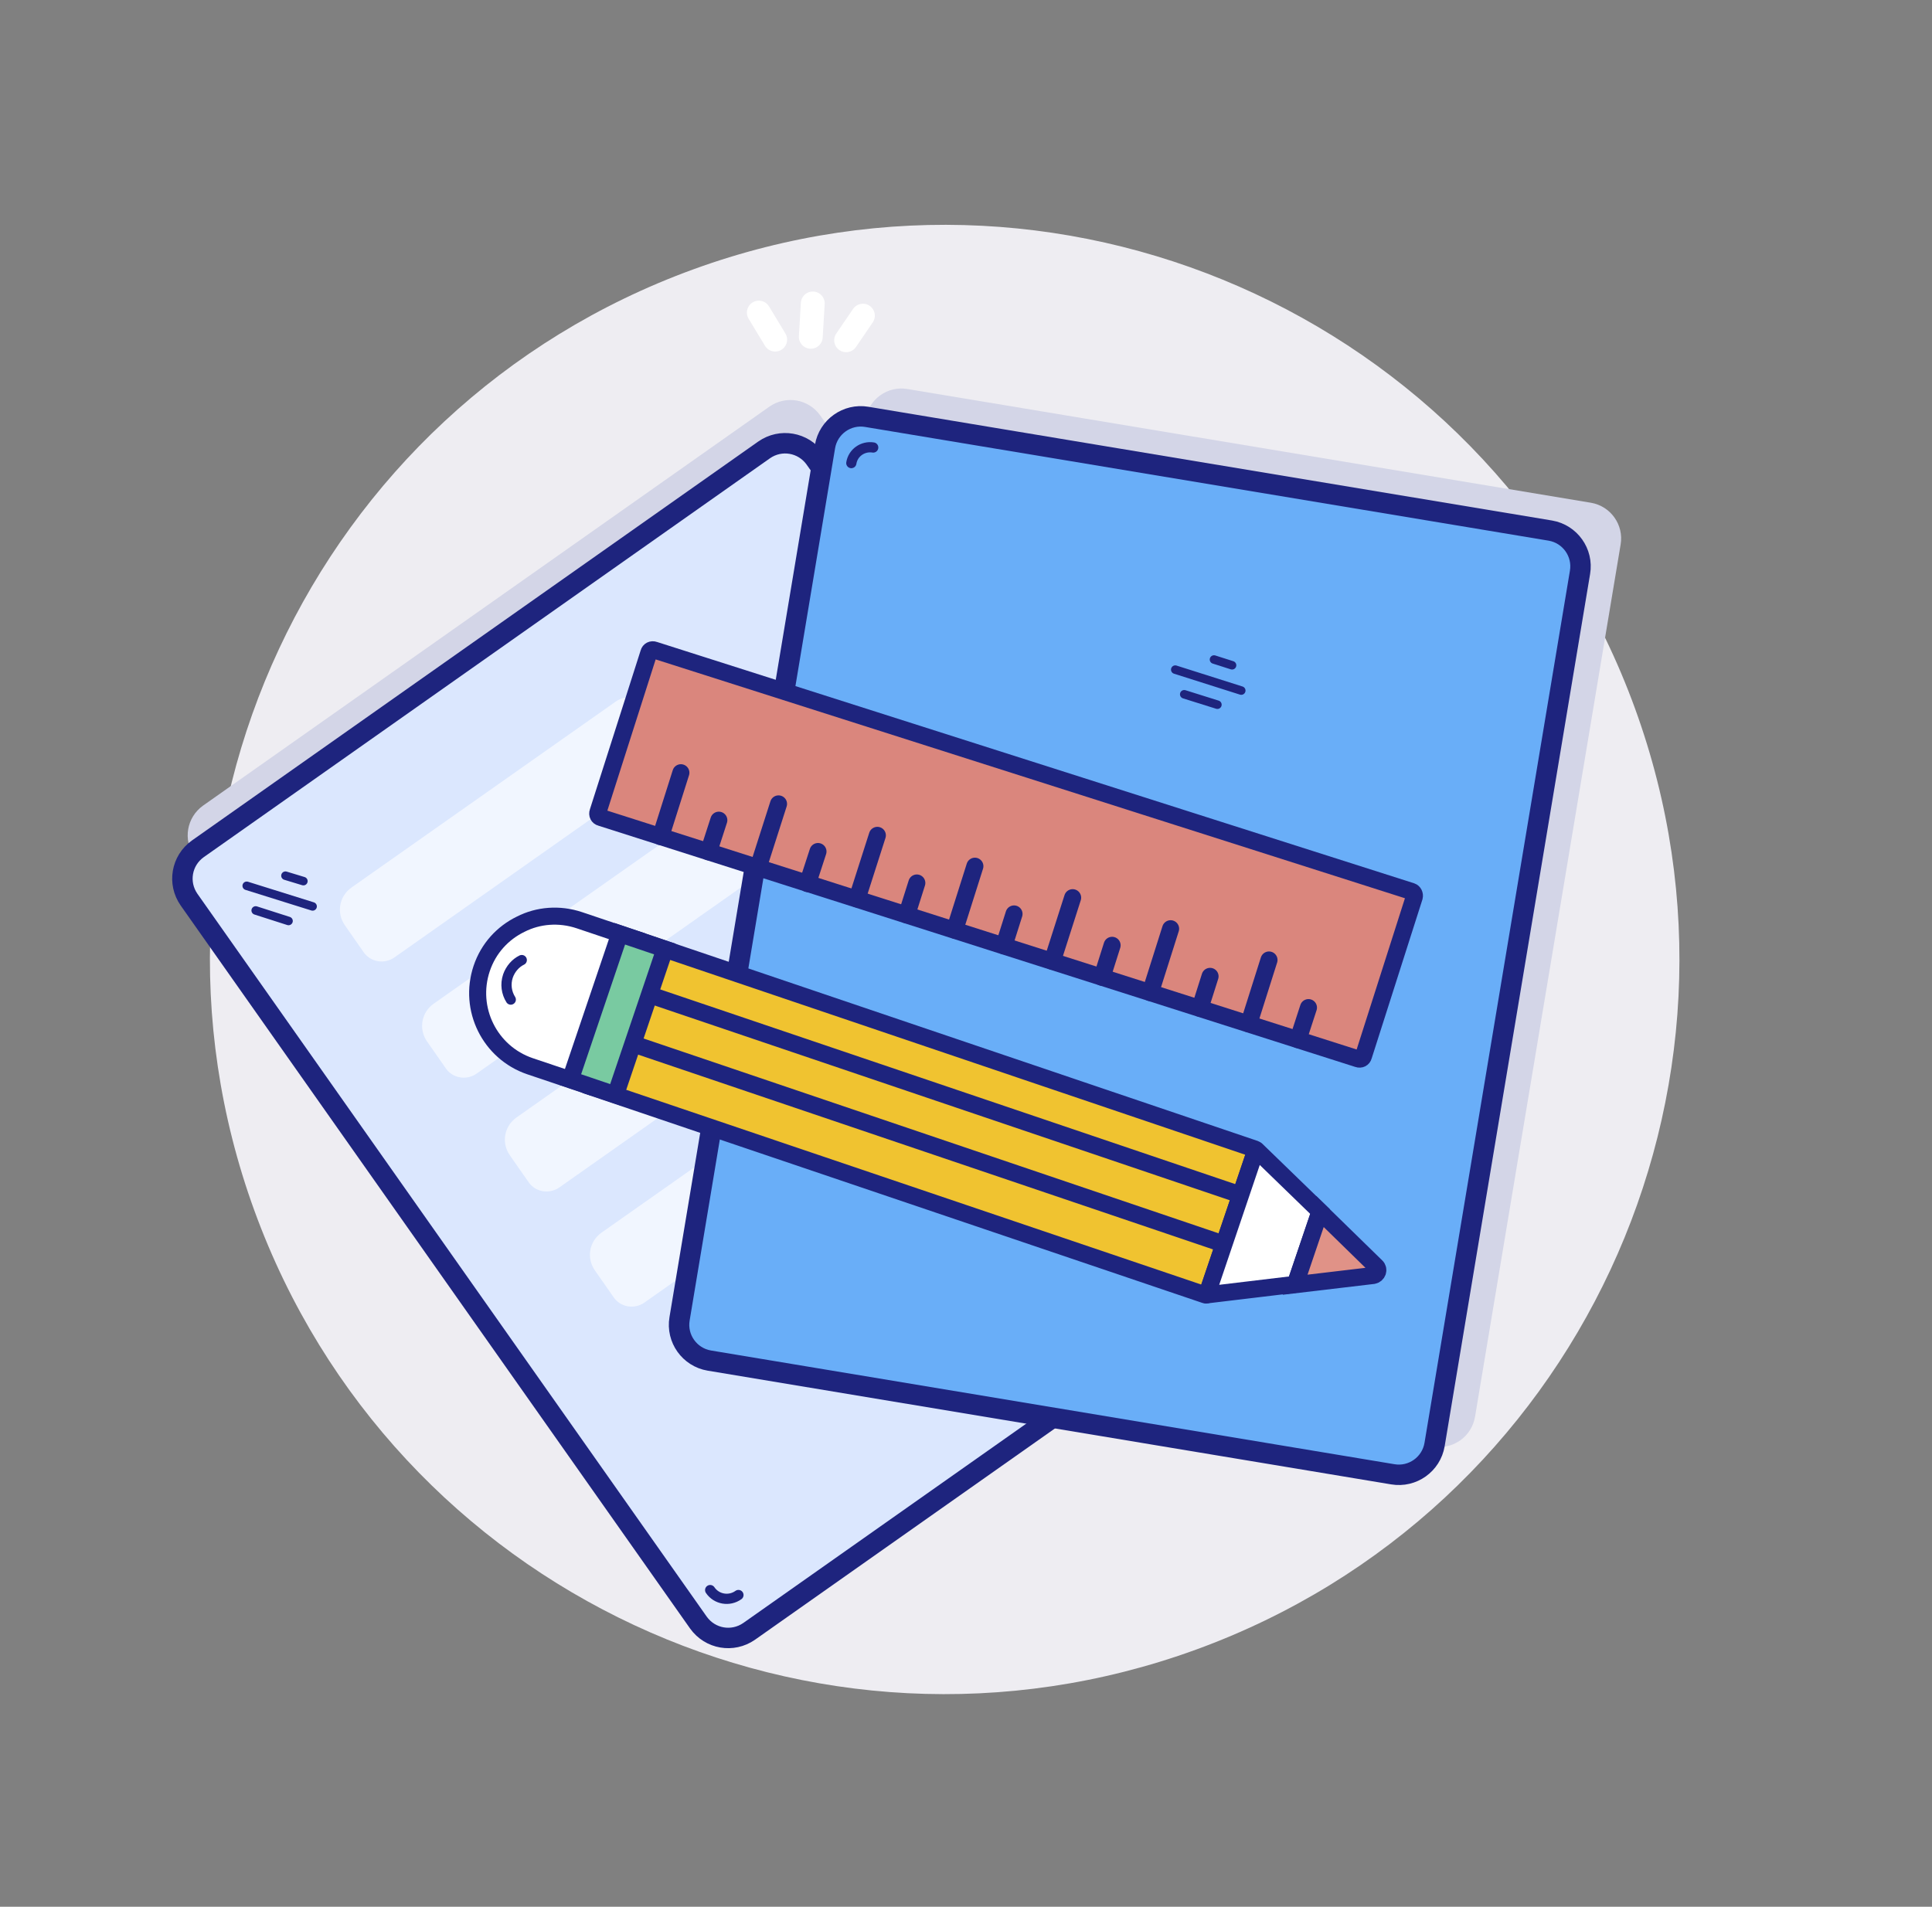 <svg width="309" height="305" viewBox="0 0 309 305" fill="none" xmlns="http://www.w3.org/2000/svg">
<rect x="0" y="0" width="309" height="305" fill="#808080" stroke="none"/>
<path d="M191.278 263.877C252.249 241.681 283.683 174.262 261.487 113.291C239.291 52.32 171.871 20.886 110.9 43.082C49.93 65.278 18.496 132.697 40.692 193.668C62.887 254.639 130.307 286.073 191.278 263.877Z" fill="#EEEDF2"/>
<path d="M123.982 54.325L121.364 50.001" stroke="white" stroke-width="3.814" stroke-miterlimit="10" stroke-linecap="round"/>
<path d="M129.995 48.541L129.676 53.876" stroke="white" stroke-width="3.814" stroke-miterlimit="10" stroke-linecap="round"/>
<path d="M138.012 50.493L135.328 54.428" stroke="white" stroke-width="3.814" stroke-miterlimit="10" stroke-linecap="round"/>
<path d="M211.206 190.224L120.608 254.056C117.969 255.886 114.384 255.278 112.502 252.657L31.072 136.976C29.241 134.337 29.85 130.752 32.47 128.87L123.069 65.038C125.708 63.208 129.293 63.816 131.175 66.437L212.623 182.169C214.435 184.757 213.845 188.393 211.206 190.224Z" fill="#D3D5E7"/>
<path d="M210.412 197.123L119.814 260.955C117.175 262.786 113.59 262.177 111.708 259.557L30.227 143.895C28.397 141.255 29.005 137.67 31.626 135.789L122.224 71.957C124.863 70.126 128.448 70.735 130.33 73.355L211.829 189.069C213.641 191.656 213.051 195.293 210.412 197.123Z" fill="#DBE7FE" stroke="#1E247E" stroke-width="3.27" stroke-miterlimit="10" stroke-linecap="round"/>
<path d="M118.104 255.141C116.633 256.198 114.589 255.841 113.583 254.351" stroke="#1E247E" stroke-width="1.635" stroke-miterlimit="10" stroke-linecap="round"/>
<path d="M40.895 145.637L46.147 147.32" stroke="#1E247E" stroke-width="1.362" stroke-miterlimit="10" stroke-linecap="round"/>
<path d="M39.459 141.694L49.996 144.991" stroke="#1E247E" stroke-width="1.362" stroke-miterlimit="10" stroke-linecap="round"/>
<path d="M45.655 140.076L48.523 140.946" stroke="#1E247E" stroke-width="1.362" stroke-miterlimit="10" stroke-linecap="round"/>
<path d="M146.854 173.23C147.967 174.855 147.595 177.02 145.971 178.133L103.048 208.372C101.475 209.467 99.258 209.114 98.164 207.54L95.132 203.193C93.785 201.248 94.213 198.599 96.191 197.183L138.523 167.39C140.147 166.277 142.363 166.63 143.477 168.255L146.854 173.23Z" fill="#F1F6FF"/>
<path d="M133.249 154.813C134.363 156.437 133.991 158.602 132.366 159.715L89.443 189.955C87.87 191.049 85.654 190.696 84.559 189.123L81.527 184.776C80.181 182.83 80.608 180.181 82.586 178.765L124.918 148.973C126.543 147.86 128.759 148.213 129.872 149.837L133.249 154.813Z" fill="#F1F6FF"/>
<path d="M120.011 136.61C121.124 138.234 120.753 140.399 119.128 141.512L76.205 171.751C74.632 172.846 72.416 172.493 71.321 170.92L68.289 166.573C66.943 164.627 67.37 161.978 69.348 160.562L111.68 130.77C113.305 129.656 115.521 130.009 116.634 131.634L120.011 136.61Z" fill="#F1F6FF"/>
<path d="M106.867 118.024C107.98 119.649 107.608 121.814 105.984 122.927L63.061 153.166C61.487 154.261 59.271 153.908 58.177 152.335L55.144 147.987C53.798 146.042 54.225 143.393 56.204 141.977L98.536 112.185C100.16 111.071 102.376 111.424 103.489 113.049L106.867 118.024Z" fill="#F1F6FF"/>
<path d="M229.261 231.377L119.937 213.184C116.785 212.65 114.652 209.657 115.186 206.505L138.447 66.979C138.981 63.827 141.974 61.693 145.126 62.227L254.45 80.42C257.602 80.954 259.736 83.947 259.201 87.099L235.922 226.575C235.406 229.778 232.413 231.911 229.261 231.377Z" fill="#D3D5E7"/>
<path d="M222.763 235.83L113.439 217.638C110.287 217.103 108.154 214.11 108.688 210.958L131.949 71.432C132.483 68.28 135.476 66.146 138.628 66.681L247.952 84.873C251.104 85.407 253.238 88.4 252.703 91.552L229.442 231.079C228.908 234.231 225.915 236.364 222.763 235.83Z" fill="#69AEF8" stroke="#1E247E" stroke-width="3.27" stroke-miterlimit="10" stroke-linecap="round"/>
<path d="M136.159 74.075C136.424 72.412 137.997 71.318 139.659 71.582" stroke="#1E247E" stroke-width="1.635" stroke-miterlimit="10" stroke-linecap="round"/>
<path d="M189.404 111.058L194.708 112.723" stroke="#1E247E" stroke-width="1.362" stroke-miterlimit="10" stroke-linecap="round"/>
<path d="M187.969 107.115L198.524 110.464" stroke="#1E247E" stroke-width="1.362" stroke-miterlimit="10" stroke-linecap="round"/>
<path d="M194.165 105.498L197.052 106.418" stroke="#1E247E" stroke-width="1.362" stroke-miterlimit="10" stroke-linecap="round"/>
<path d="M92.671 147.201L101.527 150.182L93.616 173.532L84.76 170.551C78.339 168.365 74.873 161.392 77.04 154.92C78.124 151.684 80.418 149.225 83.276 147.837C86.064 146.416 89.435 146.117 92.671 147.201Z" fill="white" stroke="#1E247E" stroke-width="2.725" stroke-miterlimit="10" stroke-linecap="round"/>
<path d="M81.692 159.896C81.008 158.811 80.798 157.438 81.244 156.116C81.644 154.984 82.463 154.048 83.45 153.573" stroke="#1E247E" stroke-width="1.635" stroke-miterlimit="10" stroke-linecap="round"/>
<path d="M101.666 150.247L200.688 183.788C200.758 183.82 200.847 183.904 200.833 184.025L193.033 207.045C193.001 207.115 192.917 207.203 192.777 207.138L93.755 173.597C93.686 173.565 93.597 173.481 93.611 173.36L101.41 150.34C101.494 150.252 101.596 150.214 101.666 150.247Z" fill="#F0C330" stroke="#1E247E" stroke-width="2.725" stroke-miterlimit="10" stroke-linecap="round"/>
<path d="M101.332 167.012L195.465 198.911" stroke="#1E247E" stroke-width="2.725" stroke-miterlimit="10" stroke-linecap="round"/>
<path d="M104.048 159.18L198.041 191.014" stroke="#1E247E" stroke-width="2.725" stroke-miterlimit="10" stroke-linecap="round"/>
<path d="M99.118 149.362L91.218 172.691L98.444 175.138L106.344 151.809L99.118 149.362Z" fill="#79CAA1" stroke="#1E247E" stroke-width="2.725" stroke-miterlimit="10" stroke-linecap="round"/>
<path d="M200.987 183.969L211.116 193.794L207.177 205.434L193.173 207.11C193.071 207.147 193.034 207.045 193.066 206.975L200.833 184.025C200.847 183.904 200.968 183.918 200.987 183.969Z" fill="white" stroke="#1E247E" stroke-width="2.725" stroke-miterlimit="10" stroke-linecap="round"/>
<path d="M211.115 193.794L220.113 202.581C220.643 203.083 220.304 203.903 219.652 204.024L207.143 205.504L211.115 193.794Z" fill="#E09287" stroke="#1E247E" stroke-width="2.725" stroke-miterlimit="10" stroke-linecap="round"/>
<path d="M226.199 143.476L218.07 168.935C217.978 169.317 217.587 169.517 217.186 169.373L96.081 130.766C95.699 130.673 95.499 130.282 95.643 129.881L103.772 104.422C103.865 104.04 104.256 103.839 104.656 103.984L225.762 142.591C226.092 142.703 226.292 143.094 226.199 143.476Z" fill="#DA867D" stroke="#1E247E" stroke-width="2.725" stroke-miterlimit="10" stroke-linecap="round"/>
<path d="M105.663 133.83L108.899 123.606" stroke="#1E247E" stroke-width="2.725" stroke-miterlimit="10" stroke-linecap="round"/>
<path d="M113.332 136.258L114.969 131.197" stroke="#1E247E" stroke-width="2.725" stroke-miterlimit="10" stroke-linecap="round"/>
<path d="M121.26 138.765L124.516 128.591" stroke="#1E247E" stroke-width="2.725" stroke-miterlimit="10" stroke-linecap="round"/>
<path d="M129.157 141.341L130.827 136.21" stroke="#1E247E" stroke-width="2.725" stroke-miterlimit="10" stroke-linecap="round"/>
<path d="M137.068 143.796L140.323 133.623" stroke="#1E247E" stroke-width="2.725" stroke-miterlimit="10" stroke-linecap="round"/>
<path d="M145.016 146.354L146.635 141.242" stroke="#1E247E" stroke-width="2.725" stroke-miterlimit="10" stroke-linecap="round"/>
<path d="M152.685 148.781L155.922 138.557" stroke="#1E247E" stroke-width="2.725" stroke-miterlimit="10" stroke-linecap="round"/>
<path d="M160.563 151.307L162.182 146.194" stroke="#1E247E" stroke-width="2.725" stroke-miterlimit="10" stroke-linecap="round"/>
<path d="M168.301 153.767L171.557 143.593" stroke="#1E247E" stroke-width="2.725" stroke-miterlimit="10" stroke-linecap="round"/>
<path d="M176.249 156.325L177.867 151.212" stroke="#1E247E" stroke-width="2.725" stroke-miterlimit="10" stroke-linecap="round"/>
<path d="M183.988 158.785L187.225 148.56" stroke="#1E247E" stroke-width="2.725" stroke-miterlimit="10" stroke-linecap="round"/>
<path d="M191.917 161.291L193.535 156.179" stroke="#1E247E" stroke-width="2.725" stroke-miterlimit="10" stroke-linecap="round"/>
<path d="M199.725 163.784L202.962 153.559" stroke="#1E247E" stroke-width="2.725" stroke-miterlimit="10" stroke-linecap="round"/>
<path d="M207.603 166.309L209.273 161.178" stroke="#1E247E" stroke-width="2.725" stroke-miterlimit="10" stroke-linecap="round"/>
</svg>
